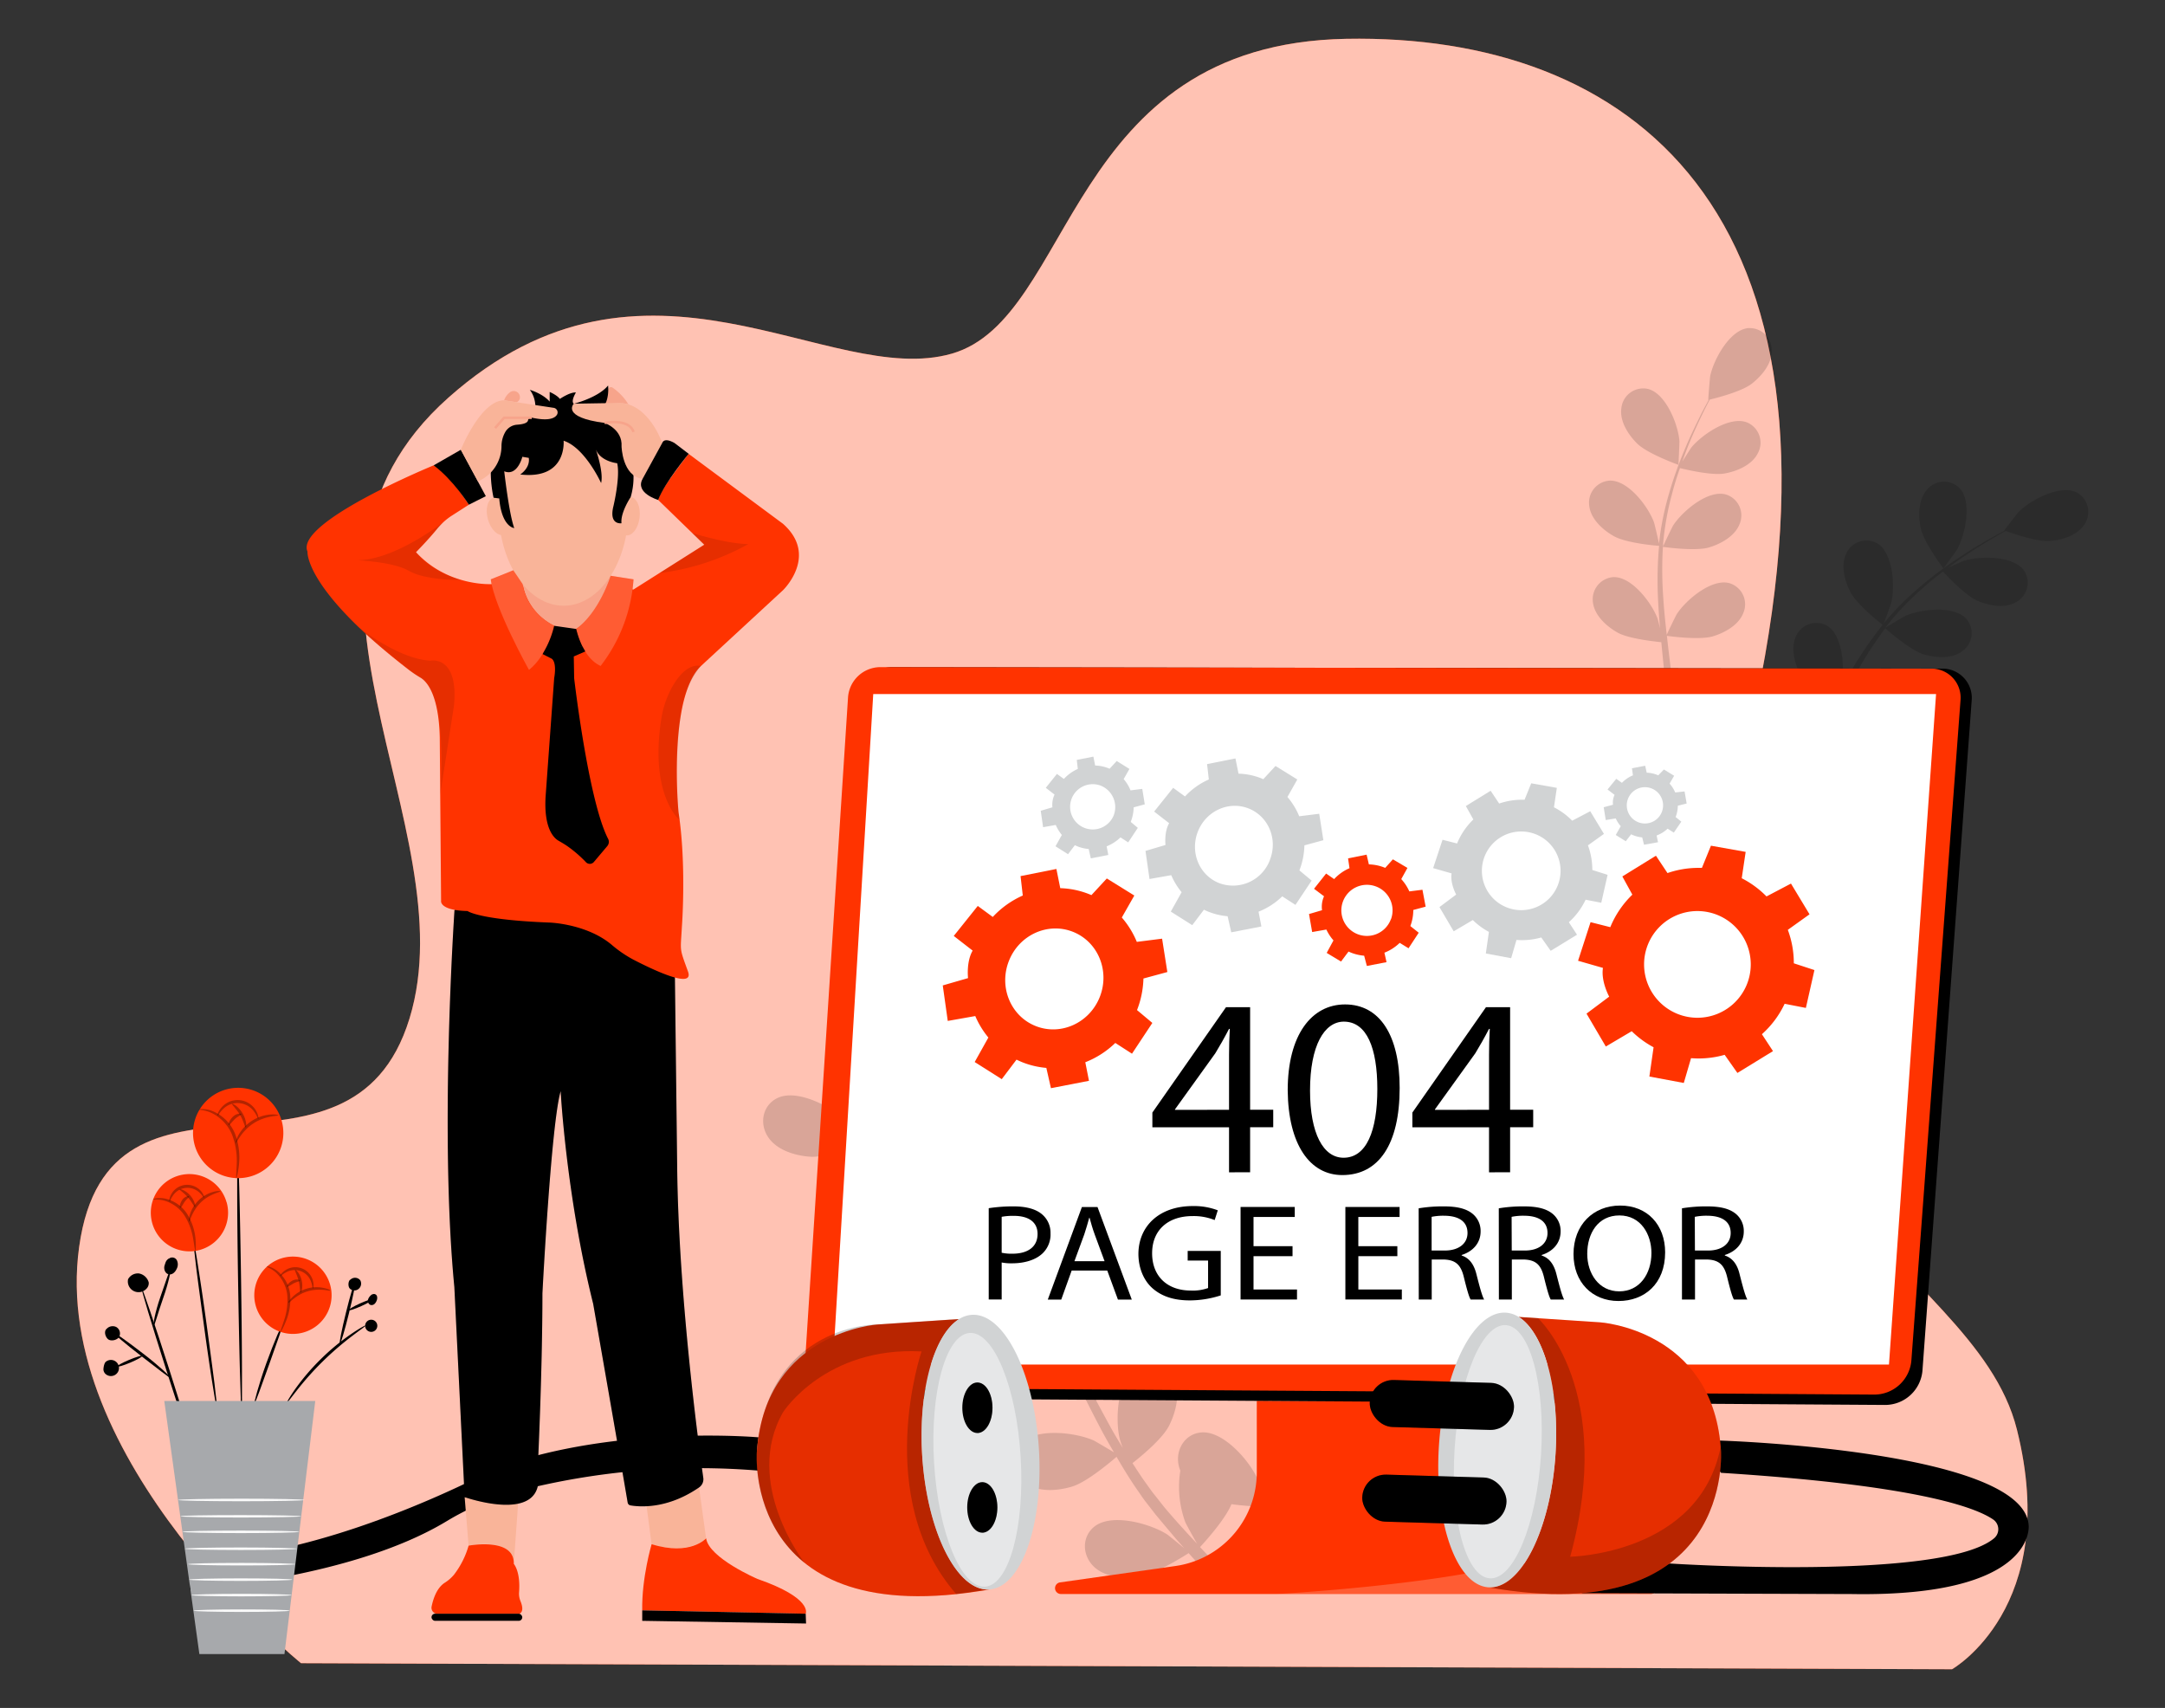  <!DOCTYPE svg PUBLIC "-//W3C//DTD SVG 1.1//EN" "http://www.w3.org/Graphics/SVG/1.1/DTD/svg11.dtd">
<svg id="aa6d71c4-2f25-4df4-abf7-3523b82a53d5" data-name="Layer 1" xmlns="http://www.w3.org/2000/svg" width="865.76" height="682.89" viewBox="0 0 865.76 682.89">
<rect x="0" y="0" width="865.76" height="682.89" fill="#333333" stroke="none"/>
<defs>
<style xmlns="http://www.w3.org/1999/xhtml">*, ::after, ::before { box-sizing: border-box; }
img, svg { vertical-align: middle; }
</style>
<style xmlns="http://www.w3.org/1999/xhtml">*, body, html { -webkit-font-smoothing: antialiased; }
img, svg { max-width: 100%; }
</style>
</defs>
<path d="M120.38,665S19.82,583.79,31.65,498.55s108.45-14.21,132.11-91.33S100.2,229.33,179.3,159s152.06-3.4,201.35-17.61S426,17.55,538.39,15.52,744,82.5,702.3,280.38s86.5,220.2,104.25,291.23-25.95,95.81-25.95,95.81Z" fill="#ff3300" data-primary="true"/>
<path d="M120.38,665S19.82,583.79,31.65,498.55s108.45-14.21,132.11-91.33S100.2,229.33,179.3,159s152.06-3.4,201.35-17.61S426,17.55,538.39,15.52,744,82.5,702.3,280.38s86.5,220.2,104.25,291.23-25.95,95.81-25.95,95.81Z" fill="#fff" opacity="0.7"/>
<g id="a797cd7f-142e-4d70-87df-41d56a08bea7" data-name="freepik--Plants--inject-188">
<g opacity="0.15">
<path d="M522.17,415.49c-5,4.92-19.83,10.14-19.84,10.14s-.52-10.81-.46-11.51c.64-8,6.57-23,15.3-25.07,6.34-1.47,11.9,3.24,12.68,9.38S526.45,411.29,522.17,415.49Z"/>
<path d="M513.29,615c.06.36.14.69.2,1l-4.66,4.3c-.25-1.43-.52-2.89-.77-4.39-.73-4.24-1.43-8.8-2.12-13.49a112.74,112.74,0,0,1-13.49-1c-2.54,6.28-11.42,15.92-12.57,17.15,2.89,3.1,5.74,6.08,8.48,8.87,1.88,1.92,3.69,3.75,5.47,5.5l-5.56,2.13c-1.26-1.27-2.47-2.54-3.74-4-2.95-3.13-6.06-6.54-9.21-10.08-1.44.94-13.33,8.48-19.85,9.42-5.92.85-13.7.3-18.19-4.16s-4.75-11.67.23-15.78c6.92-5.69,22.48-1.26,29.18,3,.39.25,4.4,3.5,6.9,5.59-1.27-1.46-2.54-2.85-3.81-4.36-2.54-3-5.07-6-7.77-9.26q-1.87-2.43-3.81-4.91c-1.27-1.61-2.45-3.48-3.7-5.23-2.82-4.12-5.47-8.42-8-12.82-2.62,2.26-12,10.15-17.76,11.89s-13.48,2.37-18.61-1.35-6.47-10.82-2.17-15.64c6-6.68,22-4.7,29.34-1.47.46.2,5.44,3.13,8.16,4.78-1.54-2.65-3.07-5.3-4.53-8-4.2-7.9-8.21-16-12.25-24.1l-3.81-7.39c-.92.81-11.85,10.42-18.28,12.39-5.72,1.74-13.49,2.36-18.6-1.36s-6.47-10.82-2.17-15.64c6-6.68,22-4.7,29.32-1.46.56.24,7.73,4.46,9.5,5.61-2.76-5.42-5.56-10.81-8.55-16a184.84,184.84,0,0,0-13.28-20.3c-.43.38-11.78,10.47-18.37,12.47-5.73,1.74-13.49,2.37-18.61-1.35s-6.47-10.81-2.16-15.63c6-6.69,22-4.72,29.33-1.48.57.26,8.28,4.8,9.62,5.71-.29-.37-.53-.78-.82-1.15a135.51,135.51,0,0,0-16.71-17.58c-3.32-3-6.67-5.67-10-8.21-1.92,2.09-10.81,11.58-16.49,14-5.49,2.36-13.15,3.81-18.64.7s-7.62-10.05-3.81-15.31c5.2-7.29,21.36-7.1,29-4.68.42.14,4.49,1.94,7.44,3.3C371,474.2,369.49,473,368,472c-5.52-3.93-10.82-7.19-15.53-10.05-2.7-1.59-5.16-3-7.49-4.27-3,1.08-14.93,5.25-21.05,4.81s-13.43-2.67-16.87-8-2.13-12.42,3.62-15.36c8-4.09,22.23,3.54,27.9,9.21.49.48,7.25,9,7.09,9.08l-.17.06c2.25,1.18,4.66,2.54,7.26,4,4.8,2.75,10.15,5.9,15.81,9.73a191,191,0,0,1,17.57,13.21,138,138,0,0,1,17.35,17.43c.06.07.11.15.17.23-1-2.44-3.5-9.34-3.62-9.88-1.88-7.79-.93-23.92,6.72-28.59,5.5-3.37,12.3-.65,15,4.95s.73,13.23-2,18.54c-3.08,6-14.56,15-15.48,15.75a187.93,187.93,0,0,1,14.21,20.64c2.54,4.17,4.91,8.45,7.27,12.77-.78-2.13-1.47-4-1.53-4.32-1.88-7.78-.93-23.91,6.72-28.59,5.5-3.36,12.32-.64,15,4.95s.73,13.24-2,18.54-12.42,13.3-15,15.37c.88,1.66,1.79,3.33,2.67,5,4.22,8,8.39,16,12.68,23.78,1.52,2.73,3.12,5.35,4.72,8a30,30,0,0,1-1.27-3.8c-1.88-7.78-.92-23.91,6.72-28.59,5.52-3.37,12.32-.64,15,4.94s.72,13.24-2,18.56S456,582.55,452.87,585c1.72,2.65,3.43,5.31,5.22,7.81,1.26,1.68,2.34,3.36,3.7,5l3.81,4.82c2.53,3,5.22,6.06,7.81,8.88,1.79,2,3.52,3.8,5.28,5.72-1.55-2.69-4.48-8.05-4.67-8.52A41.13,41.13,0,0,1,472,588a11.24,11.24,0,0,1-.69-2.25c-1.27-6.06,2.47-12.35,8.87-13,8.88-.94,19.49,11.3,22.72,18.62.19.43,1.74,5.34,2.67,8.46-.26-1.91-.55-3.8-.79-5.74-.52-3.91-.93-7.82-1.38-12-.14-2-.3-4.08-.45-6.16s-.12-4.26-.2-6.41c-.08-5,.09-10,.37-15.14-3.41.46-15.58,1.86-21.34.15S469.24,549,467,543.08s.58-12.6,6.82-14.24c8.66-2.28,21,8.21,25.28,15,.27.42,2.81,5.6,4.16,8.48.19-3,.37-6.11.67-9.2.85-8.88,2-17.91,3.08-26.89.35-2.76.65-5.5,1-8.24-1.27.17-15.64,2.16-22.08.24-5.74-1.7-12.56-5.46-14.78-11.41s.57-12.6,6.82-14.23c8.67-2.29,21,8.2,25.27,14.95.33.51,4,8,4.82,9.92.7-6.05,1.27-12.09,1.71-18.06a184.82,184.82,0,0,0,.09-24.23c-.56.09-15.6,2.23-22.21.28-5.72-1.71-12.54-5.47-14.76-11.41s.57-12.59,6.81-14.24c8.67-2.28,21,8.22,25.28,15,.34.53,4.26,8.57,4.87,10.07v-1.42a138.49,138.49,0,0,0-4.3-23.9c-1.12-4.34-2.44-8.42-3.81-12.35-2.76.68-15.41,3.69-21.56,2.54-5.87-1.07-13.08-4.06-15.93-9.71s-.81-12.58,5.21-14.89c8.36-3.22,21.74,5.86,26.76,12.09.28.34,2.68,4.08,4.38,6.85-.65-1.78-1.27-3.62-1.93-5.3-2.43-6.35-5.07-12-7.4-16.95-1.37-2.82-2.67-5.34-3.9-7.69-3.06-.73-15.35-3.86-20.19-7.61s-9.74-9.62-9.68-15.95S462.56,359,469,359.68c8.88,1,16.59,15.22,18.19,23.06.13.68,1.07,11.53.9,11.49h-.18c1.27,2.23,2.54,4.64,3.89,7.31,2.53,4.93,5.21,10.54,7.8,16.83a187.27,187.27,0,0,1,7.35,20.71,137.46,137.46,0,0,1,4.87,24.1v.29c.54-2.54,2.24-9.72,2.44-10.25,2.73-7.52,12.42-20.46,21.37-20.14,6.46.24,10.63,6.27,9.78,12.39s-6.71,11.42-11.92,14.36c-5.89,3.3-20.45,4.52-21.57,4.6a185.5,185.5,0,0,1,.47,25.06c-.2,4.85-.55,9.75-1,14.66.52-2.22,1-4.19,1.1-4.45,2.73-7.54,12.42-20.46,21.37-20.15,6.46.25,10.63,6.27,9.78,12.4S537,503.36,531.74,506.3s-17.76,4.25-21,4.55c-.19,1.89-.34,3.8-.53,5.64-.9,9-1.85,18-2.54,26.85-.22,3.11-.34,6.19-.47,9.27.47-2,.88-3.61,1-3.8,2.73-7.52,12.43-20.46,21.38-20.13,6.45.23,10.62,6.25,9.77,12.39s-6.7,11.42-11.91,14.35-16.49,4.12-20.4,4.49v9.38c.12,2.1.09,4.11.33,6.21s.4,4.12.59,6.16c.5,3.89,1,7.93,1.6,11.73.39,2.64.82,5.15,1.26,7.69.19-3.11.7-9.18.8-9.69,1.56-7.84,9.19-22.1,18.09-23.14,6.34-.75,11.42,4.58,11.53,10.77s-4.88,12.32-9.6,16c-5.19,4-18.84,7.38-20.54,7.78Q512.07,609.24,513.29,615Z"/>
<path d="M374.82,475.58c-.11.13-6.35-8.75-6.75-9.34-3.81-7-7.21-22.84-1.07-29.35,4.43-4.71,11.71-3.87,15.77.81s4.2,12.57,3,18.41C384.27,463,374.82,475.57,374.82,475.58Z"/>
</g>
<g opacity="0.15">
<path d="M654.71,177.37c4.15,4.09,16.49,8.49,16.49,8.49s.43-9,.38-9.57c-.53-6.62-5.46-19.11-12.68-20.81a8.8,8.8,0,0,0-10.4,6.84c-.06.31-.11.62-.14.93C647.64,168.47,651.17,173.88,654.71,177.37Z"/>
<path d="M662.16,343a5.15,5.15,0,0,1-.17.87l3.87,3.57c.22-1.2.42-2.4.64-3.64.61-3.54,1.19-7.32,1.76-11.2a95.6,95.6,0,0,0,11.21-.84C681.55,337,689,345,689.91,346c-2.41,2.54-4.78,5.07-7,7.37-1.56,1.6-3.07,3.11-4.54,4.57l4.62,1.76,3.1-3.27c2.46-2.6,5.08-5.45,7.61-8.38,1.21.78,11.08,7,16.49,7.83,4.91.7,11.42.24,15.11-3.46a8.81,8.81,0,0,0,.53-12.44,8.2,8.2,0,0,0-.67-.65c-5.75-4.73-18.67-1.11-24.27,2.54-.33.21-3.65,2.9-5.73,4.64,1.07-1.21,2.11-2.36,3.19-3.62,2.15-2.46,4.22-5,6.46-7.7l3.14-4.07c1.08-1.33,2-2.89,3.08-4.34,2.33-3.42,4.53-7,6.67-10.65,2.16,1.88,9.93,8.42,14.71,9.88s11.2,2,15.45-1.13a8.88,8.88,0,0,0,2.29-12.35,7.25,7.25,0,0,0-.49-.64c-5-5.54-18.29-3.9-24.36-1.27-.38.18-4.52,2.6-6.77,4,1.26-2.2,2.53-4.4,3.8-6.67,3.5-6.57,6.82-13.32,10.15-20.05,1-2.06,2.07-4.1,3.11-6.14.76.67,9.84,8.66,15.22,10.29,4.74,1.44,11.2,2,15.45-1.12a8.88,8.88,0,0,0,2.28-12.35c-.15-.22-.31-.43-.48-.64-5-5.55-18.28-3.92-24.36-1.27-.45.21-6.41,3.71-7.89,4.66,2.3-4.5,4.62-9,7.09-13.28a154.73,154.73,0,0,1,11-16.83c.35.31,9.79,8.7,15.22,10.36,4.74,1.45,11.2,2,15.45-1.12a8.79,8.79,0,0,0,2.38-12.21,7.38,7.38,0,0,0-.58-.77c-5-5.56-18.28-3.92-24.35-1.27-.49.2-6.89,4-8,4.74.24-.32.46-.66.7-1a111.25,111.25,0,0,1,13.95-14.59c2.77-2.54,5.55-4.72,8.31-6.82,1.59,1.73,9,9.61,13.74,11.65,4.56,2,10.92,3.19,15.49.59a8.88,8.88,0,0,0,3.59-12c-.12-.23-.25-.44-.39-.66-4.32-6.06-17.75-5.9-24.1-3.88-.34.1-3.72,1.61-6.17,2.74,1.27-.94,2.53-1.91,3.8-2.79,4.58-3.26,9-6,12.9-8.33,2.23-1.27,4.29-2.54,6.22-3.55,2.46.88,12.4,4.35,17.48,4s11.16-2.21,14-6.62a8.87,8.87,0,0,0-2.32-12.34c-.22-.15-.45-.29-.68-.42-6.64-3.39-18.47,2.94-23.17,7.61-.4.4-6,7.49-5.89,7.61h.15c-1.88,1-3.88,2.05-6,3.28-4,2.29-8.45,4.91-13.11,8.08a157.59,157.59,0,0,0-14.6,11A116.63,116.63,0,0,0,753.46,249l-.15.2c.82-2,2.9-7.76,3-8.22,1.56-6.46.78-19.86-5.58-23.74a8.88,8.88,0,0,0-12.09,3.38c-.13.24-.25.48-.36.73-2.27,4.74-.6,11,1.68,15.39,2.54,5,12.11,12.5,12.87,13.09A158,158,0,0,0,741,266.92c-2.08,3.46-4.07,7-6,10.62.65-1.78,1.27-3.36,1.27-3.61,1.56-6.45.76-19.85-5.58-23.73a8.88,8.88,0,0,0-12.09,3.38c-.13.24-.26.48-.37.72-2.27,4.74-.59,11,1.68,15.41s10.31,11.05,12.45,12.76c-.73,1.38-1.48,2.75-2.22,4.15-3.5,6.64-7,13.3-10.56,19.73-1.27,2.28-2.6,4.46-3.92,6.65.57-1.57,1-2.9,1.09-3.12,1.56-6.46.77-19.86-5.58-23.74a8.87,8.87,0,0,0-12.09,3.38c-.13.24-.26.48-.37.73-2.27,4.74-.59,11,1.69,15.39s9.53,10.42,12.06,12.46c-1.42,2.21-2.85,4.41-4.32,6.48-1,1.38-2,2.8-3.08,4.14l-3.3,4.17c-2.15,2.54-4.34,5.07-6.48,7.39-1.49,1.65-2.93,3.2-4.38,4.76,1.27-2.24,3.72-6.68,3.88-7.08a34.25,34.25,0,0,0,1.66-17.17,10.1,10.1,0,0,0,.57-1.87,8.87,8.87,0,0,0-6.52-10.72c-.3-.07-.6-.13-.9-.17-7.4-.77-16.17,9.39-18.86,15.46-.16.36-1.44,4.44-2.22,7,.22-1.59.46-3.14.66-4.77.43-3.25.78-6.48,1.14-10,.13-1.69.25-3.4.37-5.08s.12-3.54.18-5.32c.06-4.14-.08-8.34-.32-12.56,2.84.37,12.94,1.55,17.76.11s10.43-4.54,12.28-9.45a8.88,8.88,0,0,0-4.9-11.56c-.25-.1-.51-.19-.77-.27-7.19-1.89-17.4,6.82-21,12.43-.22.34-2.34,4.65-3.45,7-.17-2.54-.32-5.07-.56-7.61-.71-7.41-1.65-14.88-2.54-22.34-.28-2.28-.53-4.56-.78-6.83,1,.13,13,1.78,18.34.2,4.75-1.42,10.42-4.54,12.26-9.46a8.81,8.81,0,0,0-4.76-11.51c-.3-.12-.6-.23-.91-.32-7.19-1.89-17.4,6.83-21,12.42-.28.42-3.31,6.62-4,8.25-.57-5.08-1.09-10-1.4-15a154.27,154.27,0,0,1-.13-20.17c.47.08,13,1.86,18.44.23,4.76-1.42,10.43-4.54,12.27-9.46A8.79,8.79,0,0,0,691,198c-.31-.12-.62-.23-.93-.32-7.19-1.9-17.4,6.82-21,12.42-.28.44-3.54,7.11-4,8.37v-1.18a113.35,113.35,0,0,1,3.57-19.85c.92-3.6,2-7,3.16-10.28,2.29.57,12.79,3.07,17.89,2.15,4.89-.88,10.87-3.36,13.23-8.06a8.78,8.78,0,0,0-3.45-11.94,7,7,0,0,0-.87-.42c-6.95-2.68-18,4.87-22.23,10-.22.29-2.22,3.4-3.64,5.69.54-1.47,1.07-3,1.61-4.4,2-5.25,4.19-9.93,6.16-14.06,1.13-2.35,2.2-4.44,3.22-6.35,2.53-.6,12.76-3.2,16.78-6.34s8.09-8,8-13.24a8.8,8.8,0,0,0-8.57-9c-.31,0-.62,0-.93,0-7.4.83-13.78,12.69-15.11,19.16-.11.56-.87,9.56-.75,9.54h.15c-1,1.85-2.09,3.8-3.22,6.07-2,4.1-4.33,8.75-6.48,14a156.92,156.92,0,0,0-6.11,17.2,115.72,115.72,0,0,0-4.05,20,1,1,0,0,1,0,.25c-.43-2.14-1.85-8.08-2-8.52-2.25-6.24-10.31-17-17.75-16.72a8.8,8.8,0,0,0-8.23,9.34,7.84,7.84,0,0,0,.11,1c.71,5.2,5.56,9.49,9.89,11.91,4.89,2.74,17,3.81,18,3.81A153.58,153.58,0,0,0,663,239c.18,4,.47,8.1.82,12.17-.44-1.84-.85-3.47-.92-3.7-2.27-6.24-10.32-17-17.76-16.72a8.88,8.88,0,0,0-8.21,9.5c0,.27.05.53.09.79.72,5.21,5.57,9.5,9.89,11.92s14.71,3.53,17.43,3.81c.15,1.56.28,3.12.45,4.68.74,7.48,1.53,14.95,2.06,22.3.21,2.53.3,5.15.4,7.7-.4-1.63-.74-3-.8-3.2-2.27-6.25-10.33-17-17.76-16.73a8.87,8.87,0,0,0-8.21,9.5c0,.27,0,.53.09.8.73,5.2,5.57,9.5,9.9,11.92s13.69,3.41,16.93,3.73v7.79c-.1,1.74-.08,3.41-.28,5.15s-.32,3.42-.47,5.07c-.43,3.25-.85,6.6-1.34,9.76-.32,2.19-.68,4.27-1,6.34-.16-2.54-.58-7.61-.67-8-1.27-6.52-7.61-18.36-15-19.22a8.8,8.8,0,0,0-9.54,8,7.6,7.6,0,0,0,0,.95c-.09,5.25,4,10.24,8,13.28,4.31,3.36,15.65,6.14,17.06,6.47C663.39,336.49,662.78,339.88,662.16,343Z"/>
<path d="M777.11,227.28c.09.1,5.33-7.27,5.61-7.76,3.21-5.82,6-19,.89-24.38a8.81,8.81,0,0,0-12.45,0c-.23.23-.44.47-.64.71-3.45,4-3.49,10.44-2.46,15.3C769.26,216.82,777.11,227.27,777.11,227.28Z"/>
</g>
</g>
<path d="M303.35,574.69s-48.65-4.31-93.42,8.57a108.49,108.49,0,0,0-18.4,7.23c-18.12,9-70.7,33.08-115.63,33.08v12s64.09-4,102.71-27.35a108.8,108.8,0,0,1,28.29-12A290.64,290.64,0,0,1,303.35,588,38.23,38.23,0,0,1,303.35,574.69Z" fill="#000000" data-secondary="true"/>
<path d="M662.47,635a2.32,2.32,0,0,1-2.33,2.33H424.24a2.34,2.34,0,0,1-1.65-.68,2.3,2.3,0,0,1-.69-1.65,2.34,2.34,0,0,1,2-2.31l46.28-6.57,1.56-.26a37.86,37.86,0,0,0,30.84-37.38V560.07l39.6.26,39.6-.26V588.5a37.85,37.85,0,0,0,30.83,37.38l1.57.26,46.28,6.57A2.34,2.34,0,0,1,662.47,635Z" fill="#ff3300" data-primary="true"/>
<path d="M510.47,637.35s64.25-3.55,96.84-12.84c0,0,2.82,1.06,13.3,2.54l39.86,5.66a2.33,2.33,0,0,1-.33,4.64Z" fill="#fff" opacity="0.2"/>
<path d="M688.24,576s121.11,3.82,123,33.88c0,0,3.34,28.69-70.63,27.47L632.34,637l35.28-11.87s108.84,7.13,129.7-10a4.73,4.73,0,0,0-.3-7.61c-7.35-5-31.23-13.73-108.78-18.64L677.17,576Z" fill="#000000" data-secondary="true"/>
<path d="M356.55,266.77l420.35.57A11.7,11.7,0,0,1,788.46,280L768.79,547.74a15,15,0,0,1-14.94,14L332.22,559a6.2,6.2,0,0,1-6.09-6.64l17.46-273.25A13.05,13.05,0,0,1,356.55,266.77Z" fill="#000000" data-secondary="true"/>
<path d="M352.12,266.74l420.35.6A11.62,11.62,0,0,1,784,279.82l-19.65,264a14.89,14.89,0,0,1-14.94,13.78l-421.63-2.76a6.14,6.14,0,0,1-6.1-6.54l17.44-269.47A13,13,0,0,1,352.12,266.74Z" fill="#ff3300" data-primary="true"/>
<polygon points="349.2 277.5 774.21 277.5 755.38 545.6 333.06 545.6 349.2 277.5" fill="#fff"/>
<path d="M395.58,635.52c-12.88.81-24.88-23.11-26.8-53.43-1.65-26.11,4.71-48.46,14.74-54.68l-32.59,2.16s-44.31,2.89-48.18,49.7h0c-.05.44-.08.88-.11,1.33C302.64,580.61,297.09,652.89,395.58,635.52Z" fill="#ff3300" data-primary="true"/>
<path d="M395.58,635.52c-12.88.81-24.88-23.11-26.8-53.43-1.65-26.11,4.71-48.46,14.74-54.68l-32.59,2.16s-44.31,2.89-48.18,49.7h0c-.05.44-.08.88-.11,1.33C302.64,580.61,297.09,652.89,395.58,635.52Z" opacity="0.1"/>
<path d="M321.71,624.85s-24.87-31.94-8.51-60.31c0,0,16.92-26.23,55.32-24.2,0,0-19.86,58.26,13.84,97l13.22-1.87s-19.07,4.83-26.8-53.43c0,0-2.4-39,14.74-54.68l-32.59,2.16s-44-.49-48.29,51C302.64,580.61,300.32,607.71,321.71,624.85Z" opacity="0.2"/>
<path d="M717.33,385.16v-.05a38,38,0,0,0-2.4-13.33l8.68-6.21-7.42-12.29-9.78,5.14a38.06,38.06,0,0,0-9.91-7.27l1.57-10.54-13.88-2.47L680.58,347c-.45,0-.9,0-1.36,0a38,38,0,0,0-12.41,2.08l-4.62-6.94-13.43,8.29,4,7.28a38.17,38.17,0,0,0-8.82,13l-7.89-2-5,15.43L641,387c-.85,5.43,2.5,11.49,2.5,11.49l-9.07,6.79,7.72,13.15,10.36-6.12a38.19,38.19,0,0,0,8.74,6.42l-1.68,11.7L673.33,433l2.9-9.91c1,.07,2,.12,3,.12a37.88,37.88,0,0,0,10.44-1.46l5.1,7.25L709,420.27l-4.43-6.76a38.16,38.16,0,0,0,9.09-12.17l8.49,1.66,3.42-15.14Zm-38.54,21.77a21.33,21.33,0,1,1,21.32-21.32A21.33,21.33,0,0,1,678.79,406.93Z" fill="#ff3300" data-primary="true"/>
<path d="M670.06,326.68a12.94,12.94,0,0,0,.89-4.53l3.53-.89-.84-4.82-3.74.41a12.73,12.73,0,0,0-2.24-3.53l1.81-3.15-4.1-2.5L663.12,310l-.43-.18a12.93,12.93,0,0,0-4.19-.88l-.61-2.77-5.29,1L653,310a12.94,12.94,0,0,0-4.41,3l-2.26-1.61-3.49,4.27,2.81,2.15a7.22,7.22,0,0,0-.63,3.95l-3.72,1,.82,5.12,4-.65a12.68,12.68,0,0,0,2,3.11l-2,3.51,4,2.51,2.15-2.78c.31.15.62.29.94.41a12.85,12.85,0,0,0,3.49.83l.72,2.93,5.61-1-.57-2.69a13,13,0,0,0,4.4-2.73l2.48,1.57,3-4.38-2.3-1.88Zm-12.27,2.58a7.26,7.26,0,1,1,7.26-7.26A7.26,7.26,0,0,1,657.79,329.26Z" fill="#d1d3d4"/>
<path d="M636.75,347.85v0A28.1,28.1,0,0,0,635,338l6.4-4.58-5.48-9.06-7.21,3.78a28.2,28.2,0,0,0-7.3-5.36l1.15-7.77-10.24-1.82-2.66,6.56c-.33,0-.67,0-1,0a28.3,28.3,0,0,0-9.16,1.53l-3.41-5.11-9.91,6.11,3,5.37a28.08,28.08,0,0,0-6.51,9.6l-5.82-1.48L573.1,347.1l7.37,2.11c-.63,4,1.84,8.47,1.84,8.47l-6.69,5,5.7,9.69,7.64-4.51a28.12,28.12,0,0,0,6.44,4.74l-1.23,8.63,10.12,1.89,2.14-7.31c.73.06,1.46.09,2.21.09a28.36,28.36,0,0,0,7.7-1.07l3.76,5.34,10.53-6.44-3.26-5a28.29,28.29,0,0,0,6.7-9l6.26,1.22,2.53-11.17Zm-28.43,16.06a15.73,15.73,0,1,1,15.73-15.73A15.73,15.73,0,0,1,608.32,363.91Z" fill="#d1d3d4"/>
<path d="M564,370.22a18.09,18.09,0,0,0,1.16-6.38l4.94-1.33-1.28-6.76-5.24.66a18.37,18.37,0,0,0-3.23-4.92l2.47-4.47L557,343.59,553.93,347l-.61-.24a18.13,18.13,0,0,0-5.92-1.15l-.91-3.89-7.41,1.47.57,3.94a18.14,18.14,0,0,0-6.14,4.36l-3.21-2.22-4.83,6.09,4,3a10.13,10.13,0,0,0-.8,5.57l-5.21,1.53,1.26,7.2,5.68-1a18.25,18.25,0,0,0,2.84,4.34l-2.71,5,5.73,3.46,3-4c.43.2.87.39,1.32.56a18.54,18.54,0,0,0,4.93,1.1l1.08,4.1,7.87-1.52-.85-3.78a18.36,18.36,0,0,0,6.12-3.94l3.53,2.17,4.07-6.22-3.27-2.6Zm-7.81-2.66a10.22,10.22,0,1,1-6-13.14A10.21,10.21,0,0,1,556.23,367.56Z" fill="#ff3300" data-primary="true"/>
<path d="M452.17,328.62a17.21,17.21,0,0,0,1.18-5.82l4.43-1.2-1-6.18-4.69.59a16,16,0,0,0-2.75-4.5l2.31-4.07-5.09-3.16-2.85,3.09-.53-.23a15.64,15.64,0,0,0-5.24-1.06l-.71-3.56-6.64,1.32.42,3.6a16.81,16.81,0,0,0-5.57,4l-2.79-2-4.45,5.55,3.5,2.71a9.52,9.52,0,0,0-.85,5.09l-4.67,1.38.94,6.57,5.07-.9a16.34,16.34,0,0,0,2.43,4l-2.53,4.53,5,3.17,2.74-3.61c.37.19.76.36,1.16.52a15.34,15.34,0,0,0,4.36,1l.85,3.75,7-1.36-.67-3.45a16.8,16.8,0,0,0,5.54-3.58l3.08,2L455,331l-2.84-2.38Zm-6.88-2.45a9.05,9.05,0,1,1-5-12A9.23,9.23,0,0,1,445.29,326.17Z" fill="#d1d3d4"/>
<path d="M454.69,403.84a37.31,37.31,0,0,0,2.56-12.6l9.56-2.59-2.1-13.34-10.11,1.28a35.4,35.4,0,0,0-6-9.74l5-8.79-11-6.82-6.15,6.66c-.38-.16-.76-.33-1.15-.48a33.7,33.7,0,0,0-11.31-2.3l-1.55-7.68-14.33,2.85.89,7.77a36.37,36.37,0,0,0-12,8.57l-6-4.41-9.6,12,7.55,5.86c-2.61,4.52-1.84,11-1.84,11L377,394l2,14.2,11-1.95a35.13,35.13,0,0,0,5.24,8.59l-5.47,9.79,10.82,6.85,5.9-7.8c.82.39,1.65.77,2.51,1.11a33.64,33.64,0,0,0,9.42,2.19l1.84,8.11,15.21-2.95L434,424.72A36.3,36.3,0,0,0,446,417l6.67,4.3L460.81,409l-6.14-5.15Zm-14.87-5.3c-4.07,10.41-15.51,15.67-25.57,11.74s-14.9-15.55-10.83-26,15.52-15.67,25.57-11.74S443.89,388.12,439.82,398.54Z" fill="#ff3300" data-primary="true"/>
<path d="M491.48,468.73v-18H460.82v-5.89l29.45-42.14h9.64v41h9.24v7h-9.24v18Zm0-25v-22c0-3.45.11-6.9.31-10.35h-.31c-2,3.85-3.65,6.7-5.48,9.74l-16.14,22.44v.2Z" fill="#000000" data-secondary="true"/>
<path d="M559.71,435c0,22.44-8.32,34.83-22.94,34.83-12.9,0-21.63-12.08-21.83-33.91,0-22.14,9.54-34.32,22.94-34.32C551.79,401.62,559.71,414,559.71,435Zm-35.84,1c0,17.16,5.28,26.9,13.4,26.9,9.14,0,13.51-10.66,13.51-27.51,0-16.25-4.17-26.91-13.41-26.91C529.56,408.52,523.87,418.07,523.87,436Z" fill="#000000" data-secondary="true"/>
<path d="M595.45,468.73v-18H564.79v-5.89l29.44-42.14h9.65v41h9.23v7h-9.23v18Zm0-25v-22q0-5.18.3-10.35h-.3c-2,3.85-3.66,6.7-5.48,9.74l-16.15,22.44v.2Z" fill="#000000" data-secondary="true"/>
<path d="M395.38,483.07a64.18,64.18,0,0,1,9.94-.72c5.13,0,8.88,1.1,11.26,3.07a9.59,9.59,0,0,1,3.51,7.73,10.41,10.41,0,0,1-3.09,7.9c-2.74,2.68-7.21,4.06-12.27,4.06a19.59,19.59,0,0,1-4.17-.33v14.8h-5.18Zm5.18,17.81a18.44,18.44,0,0,0,4.29.39c6.25,0,10.06-2.8,10.06-7.9,0-4.88-3.75-7.23-9.47-7.23a23.54,23.54,0,0,0-4.88.38Z" fill="#000000" data-secondary="true"/>
<path d="M428.55,508l-4.17,11.62H419l13.64-37h6.25l13.7,37h-5.54L442.78,508Zm13.16-3.73-3.93-10.64c-.89-2.41-1.49-4.6-2.08-6.74h-.12c-.6,2.19-1.25,4.44-2,6.69l-3.93,10.69Z" fill="#000000" data-secondary="true"/>
<path d="M488.17,517.94a40.61,40.61,0,0,1-12.33,2c-6.08,0-11.08-1.42-15-4.88-3.45-3.07-5.6-8-5.6-13.76.06-11,8.28-19.08,21.74-19.08a26.8,26.8,0,0,1,10,1.7l-1.25,3.9a22.27,22.27,0,0,0-8.87-1.59c-9.77,0-16.14,5.59-16.14,14.85S466.84,516,476.19,516a18.14,18.14,0,0,0,6.91-1V504h-8.16v-3.84h13.23Z" fill="#000000" data-secondary="true"/>
<path d="M516.87,502.26h-15.6v13.32h17.39v4H496.09v-37h21.67v4H501.27v11.68h15.6Z" fill="#000000" data-secondary="true"/>
<path d="M558.79,502.26h-15.6v13.32h17.39v4H538v-37h21.68v4h-16.5v11.68h15.6Z" fill="#000000" data-secondary="true"/>
<path d="M567.31,483.12a58.83,58.83,0,0,1,10-.77c5.53,0,9.11.94,11.61,3a8.88,8.88,0,0,1,3.16,7c0,4.88-3.34,8.11-7.57,9.43V502c3.1,1,4.94,3.62,5.9,7.46,1.31,5.15,2.26,8.71,3.09,10.14H588.1c-.66-1-1.55-4.22-2.69-8.83-1.19-5.1-3.33-7-8-7.18h-4.88v16h-5.18ZM572.49,500h5.3c5.54,0,9.05-2.79,9.05-7,0-4.78-3.75-6.86-9.23-6.91a23,23,0,0,0-5.12.44Z" fill="#000000" data-secondary="true"/>
<path d="M599.35,483.12a58.83,58.83,0,0,1,9.95-.77c5.53,0,9.11.94,11.61,3a8.88,8.88,0,0,1,3.16,7c0,4.88-3.34,8.11-7.57,9.43V502c3.1,1,4.94,3.62,5.9,7.46,1.31,5.15,2.26,8.71,3.09,10.14h-5.35c-.66-1-1.55-4.22-2.69-8.83-1.19-5.1-3.33-7-8-7.18h-4.88v16h-5.18ZM604.53,500h5.3c5.54,0,9-2.79,9-7,0-4.78-3.75-6.86-9.23-6.91a23,23,0,0,0-5.12.44Z" fill="#000000" data-secondary="true"/>
<path d="M665.87,500.72c0,12.72-8.4,19.46-18.64,19.46-10.6,0-18-7.56-18-18.75,0-11.73,7.92-19.41,18.64-19.41C658.78,482,665.87,489.76,665.87,500.72Zm-31.15.6c0,7.9,4.65,15,12.81,15s12.86-7,12.86-15.35c0-7.35-4.17-15-12.8-15S634.72,493.21,634.72,501.32Z" fill="#000000" data-secondary="true"/>
<path d="M672.6,483.12a58.83,58.83,0,0,1,9.95-.77c5.54,0,9.11.94,11.61,3a8.88,8.88,0,0,1,3.16,7c0,4.88-3.34,8.11-7.57,9.43V502c3.1,1,5,3.62,5.9,7.46,1.31,5.15,2.26,8.71,3.1,10.14h-5.36c-.66-1-1.55-4.22-2.68-8.83-1.2-5.1-3.34-7-8-7.18h-4.89v16H672.6ZM677.78,500h5.3c5.54,0,9-2.79,9-7,0-4.78-3.75-6.86-9.23-6.91a23.05,23.05,0,0,0-5.12.44Z" fill="#000000" data-secondary="true"/>
<path d="M519.62,348a29.41,29.41,0,0,0,2-10l7.58-2.06-1.66-10.57-8,1a27.73,27.73,0,0,0-4.71-7.71l3.95-7-8.72-5.4-4.88,5.28-.91-.38a26.73,26.73,0,0,0-9-1.83l-1.23-6.08-11.35,2.26.71,6.15a28.77,28.77,0,0,0-9.53,6.79L469.13,315l-7.6,9.49,6,4.65c-2.07,3.58-1.46,8.71-1.46,8.71l-8,2.37,1.61,11.24,8.69-1.54a27.61,27.61,0,0,0,4.15,6.81l-4.33,7.75,8.57,5.43,4.68-6.18c.64.31,1.3.61,2,.88a26.82,26.82,0,0,0,7.47,1.73l1.46,6.43,12.05-2.34-1.14-5.91a28.67,28.67,0,0,0,9.48-6.13l5.28,3.41,6.47-9.71L519.61,348Zm-11.78-4.2a15.76,15.76,0,0,1-20.26,9.31c-8-3.11-11.8-12.32-8.58-20.58s12.3-12.42,20.26-9.3S511.07,335.5,507.84,343.75Z" fill="#d1d3d4"/>
<path d="M595.25,634.66c12.88.81,24.88-23.11,26.8-53.43,1.65-26.11-4.71-48.46-14.74-54.68l32.59,2.16s44.31,2.89,48.18,49.7h0c0,.44.08.88.11,1.33C688.19,579.75,693.74,652,595.25,634.66Z" fill="#ff3300" data-primary="true"/>
<path d="M595.25,634.66c12.88.81,24.88-23.11,26.8-53.43,1.65-26.11-4.71-48.46-14.74-54.68l32.59,2.16s44.31,2.89,48.18,49.7h0c0,.44.08.88.11,1.33C688.19,579.75,693.74,652,595.25,634.66Z" opacity="0.1"/>
<path d="M595.25,634.66c12.88.81,24.88-23.11,26.8-53.43,1.65-26.11-4.71-48.46-14.74-54.68l7.75.52s31.13,28.5,12.84,95.36c0,0,51.78-.89,60.18-44,0,.44.08.88.11,1.33C688.19,579.75,693.74,652,595.25,634.66Z" opacity="0.2"/>
<path d="M622.05,581.23c-1.92,30.32-13.92,54.24-26.8,53.43s-21.77-26.06-19.85-56.38,13.92-54.24,26.8-53.43a10.89,10.89,0,0,1,5.11,1.7C617.34,532.77,623.7,555.12,622.05,581.23Z" fill="#d1d3d4"/>
<ellipse cx="598.96" cy="580.43" rx="50.72" ry="17.32" transform="translate(-18.13 1141.56) rotate(-86.38)" fill="#e6e7e8"/>
<rect x="544.77" y="590.14" width="57.71" height="18.81" rx="9.4" transform="translate(18 -16.72) rotate(1.7)" fill="#000000" data-secondary="true"/>
<rect x="547.77" y="552.31" width="57.71" height="18.81" rx="9.4" transform="translate(16.88 -16.83) rotate(1.7)" fill="#000000" data-secondary="true"/>
<g opacity="0.2">
<rect x="544.77" y="590.14" width="57.71" height="18.81" rx="9.4" transform="translate(18 -16.72) rotate(1.7)"/>
<rect x="547.77" y="552.31" width="57.71" height="18.81" rx="9.4" transform="translate(16.88 -16.83) rotate(1.7)"/>
</g>
<path d="M368.78,582.09c1.92,30.32,13.92,54.24,26.8,53.43s21.77-26.06,19.85-56.38-13.92-54.24-26.8-53.43a10.89,10.89,0,0,0-5.11,1.7C373.49,533.63,367.13,556,368.78,582.09Z" fill="#d1d3d4"/>
<ellipse cx="391.87" cy="581.29" rx="17.32" ry="50.72" transform="matrix(1, -0.06, 0.06, 1, -35.91, 25.9)" fill="#e6e7e8"/>
<ellipse cx="392.81" cy="602.71" rx="6.03" ry="10.11" fill="#000000" data-secondary="true"/>
<path d="M390.85,593.16s5.45,6.06,2,19.66c0,0,5.55.17,6-10.11C398.84,602.71,398.66,590.74,390.85,593.16Z" opacity="0.2"/>
<ellipse cx="390.85" cy="562.86" rx="6.03" ry="10.11" fill="#000000" data-secondary="true"/>
<path d="M388.89,553.31s5.45,6.06,2,19.67c0,0,5.54.17,6-10.12C396.88,562.86,396.7,550.89,388.89,553.31Z" opacity="0.2"/>
<path d="M251.31,161.7a22.12,22.12,0,0,0-6.37-6.73,1.24,1.24,0,0,0-1.86,1A18.14,18.14,0,0,1,242,161.7S248.89,160.68,251.31,161.7Z" fill="#f7a48b"/>
<path d="M201.58,160.06a6.78,6.78,0,0,1,2.61-3.39,2.49,2.49,0,0,1,3.66,2.74,2.2,2.2,0,0,1-1.25,1.42Z" fill="#f7a48b"/>
<path d="M185.81,598.61,187.39,618s17.12-3.81,18.07,7.29l1.91-26.63Z" fill="#f9b499"/>
<path d="M258.57,602.25l2,15.16s13.52,4.92,21.79-2.35l-2.83-20.38S271.85,601.21,258.57,602.25Z" fill="#f9b499"/>
<path d="M181.76,363.78s-6.1,88.68-.07,150.82l4.12,84S219.1,610.34,215,587.83c0,0,1.91-38.68,1.91-70.7,0,0,3.48-67.84,7.29-80.84,0,0,2.22,41.85,13,85,0,0,11.46,65.57,13.79,79.46a1.38,1.38,0,0,0,1.13,1.15c3.31.58,14.6,1.69,27.45-7.19a4,4,0,0,0,1.67-3.81c-1.76-12.48-9.88-72.46-10.44-124.14l-.95-79.57L217,356.09Z" fill="#000000" data-secondary="true"/>
<path d="M181.76,363.78s-6.1,88.68-.07,150.82l4.12,84S219.1,610.34,215,587.83c0,0,1.91-38.68,1.91-70.7,0,0,3.48-67.84,7.29-80.84,0,0,2.22,41.85,13,85,0,0,11.46,65.57,13.79,79.46a1.38,1.38,0,0,0,1.13,1.15c3.31.58,14.6,1.69,27.45-7.19a4,4,0,0,0,1.67-3.81c-1.76-12.48-9.88-72.46-10.44-124.14l-.95-79.57L217,356.09Z" opacity="0.1"/>
<path d="M263.19,199.89l18.44,17.9-28.29,17.9-56.75-2.14s-17.48,1.06-30.23-12.77c0,0,4.83-4.84,8.39-9.27a24.79,24.79,0,0,1,5.88-5.31l6.88-4.41s-8.68-13.56-14.1-15.73c0,0-55.6,22.78-50.45,34.44,0,0-1.55,14.95,40.58,47.36a50.74,50.74,0,0,0,4.68,3.12c2.39,1.47,7.22,6.55,7.63,23.84l.54,65.37s-.81,3.8,10.58,4.07c0,0,4.61,3.53,32.82,4.61,0,0,14.7.45,24.73,8.81a48.1,48.1,0,0,0,8.73,6c8.84,4.57,24.42,11.82,21.87,4.76-3.52-9.76-3-7.59-2.44-17.9,0,0,1.9-24.68-1.35-45.84,0,0-4.34-45.44,8.95-58.39L313.1,236s14.37-13.83,0-26.58l-37.7-27.93S263.73,196.09,263.19,199.89Z" fill="#ff3300" data-primary="true"/>
<path d="M276.82,213.12s14,4.4,22.45,4.4a97.34,97.34,0,0,1-35.57,11.62l17.93-11.35Z" opacity="0.1"/>
<path d="M271.78,327.89s-12-9.67-7.4-40.06a38.18,38.18,0,0,1,5-14.16c2.58-4.23,6.31-8.25,10.92-7.4a38.4,38.4,0,0,0-8.11,20.13S269,307.25,271.78,327.89Z" opacity="0.1"/>
<path d="M177.48,208.61S158,224,142.76,224c0,0,14,.59,20.3,4a22.83,22.83,0,0,0,5.56,2.22,58.09,58.09,0,0,0,15.66,1.59s-11.14-2.63-17.92-11Z" opacity="0.1"/>
<path d="M143.56,250.89s15.47,12.47,28.49,13.28c0,0,11.4-2.44,9.5,17.91L176,317.87s3.64-40.46-8-46.94a33.69,33.69,0,0,1-4.62-3.25C158,263.34,147.59,255,143.56,250.89Z" opacity="0.1"/>
<path d="M209,233.55a23.08,23.08,0,0,0,12.61,16.67s2.2,6.61,3.77,8.18h1.9l3.14-6.92s13.61-7.91,13.77-21.27Z" fill="#f7a48b"/>
<ellipse cx="225.38" cy="203.83" rx="25.93" ry="38.36" fill="#f9b499"/>
<ellipse cx="251.31" cy="206.4" rx="7.71" ry="4.5" transform="translate(17.34 432.27) rotate(-83.39)" fill="#f9b499"/>
<ellipse cx="199.45" cy="206.4" rx="4.5" ry="7.71" transform="translate(-48.09 61.13) rotate(-15.57)" fill="#f9b499"/>
<path d="M197.38,199s-7.57-30.5,16.65-35.22a11.41,11.41,0,0,0-2.15-7.92s5.15,1.5,7.93,4.71v-3.86s3,1.29,4.07,2.79c0,0,4.07-2.79,6.43-2.57,0,0-2.14,3.43-.86,4.5,0,0,9.65-2.36,13.72-7.29,0,0,.86,7.29-3.43,10.07,0,0,18.28,14.68,12.46,34.55,0,0-4.15,6.17-3.67,10.45,0,0-5.15.86-3.22-6.85,0,0,2.79-11.64,1.5-17.15,0,0-6.64-.64-8.57-5.57,0,0,3.21,9,2.14,13.5,0,0-6.43-14.14-15-16.93,0,0,1.5,15.65-17.35,13.5,0,0,4.07-2.57,3.42-6.64l-2.57-.43s-1.93,7.93-7.24,5.8c0,0,1.89,16.92,4,22.7,0,0-5-.34-6-11.85Z" fill="#000000" data-secondary="true"/>
<path d="M211.53,267.85S197.68,243,196.26,231.64l9-3.62,3.74,5.53s1,10.68,12.61,16.67C221.61,250.22,219.09,261.86,211.53,267.85Z" fill="#ff3300" data-primary="true"/>
<path d="M211.53,267.85S197.68,243,196.26,231.64l9-3.62,3.74,5.53s1,10.68,12.61,16.67C221.61,250.22,219.09,261.86,211.53,267.85Z" fill="#fff" opacity="0.2"/>
<path d="M230.42,251.48s2.21,11.33,9.76,14.79a63.69,63.69,0,0,0,13.16-34.63l-9.15-1.43S239.87,244.55,230.42,251.48Z" fill="#ff3300" data-primary="true"/>
<path d="M230.42,251.48s2.21,11.33,9.76,14.79a63.69,63.69,0,0,0,13.16-34.63l-9.15-1.43S239.87,244.55,230.42,251.48Z" fill="#fff" opacity="0.2"/>
<path d="M218.18,259.36l14.69-1,1.18,2.11-4.6,2,.15,8.71s5.66,48.86,13.57,64.2a2.63,2.63,0,0,1-.31,2.9l-5.38,6.37a2.13,2.13,0,0,1-3.17.08,49,49,0,0,0-7.1-6.18c-1.25-.9-2.59-1.67-3.92-2.44-1.79-1.05-5.88-4.85-5.11-17.64l3.43-47.36s1.2-6-.94-7.71l-3.7-1.88Z" fill="#000000" data-secondary="true"/>
<path d="M264.82,177.11s-5.43-16-17.36-16l-18,.3s-5.3,5.4,12.32,7.7c0,0,7.21,2.49,6.77,9.36,0,0,.27,11.94,8.41,13Z" fill="#f9b499"/>
<path d="M263.19,199.89s-9.35-2.73-6.24-8.41l7.87-14.37s.54-2.45,4.88,0l5.7,4.34S265.86,192.84,263.19,199.89Z" fill="#000000" data-secondary="true"/>
<path d="M173.41,186.06l10.87-6.23,10,18.56-6.78,3.4S181.14,191.76,173.41,186.06Z" fill="#000000" data-secondary="true"/>
<path d="M184.28,179.83s7.93-19.77,17.3-19.77l19.81,3a1.85,1.85,0,0,1,1.36,2.73c-.87,1.43-3.35,2.68-10.1,1.2a1.22,1.22,0,0,0-1.48,1c-.09.77-1,1.58-4.35,1.82a5.92,5.92,0,0,0-4.65,2.73,11.5,11.5,0,0,0-1.63,5.84,15.32,15.32,0,0,1-9.41,14.07Z" fill="#f9b499"/>
<path d="M172.61,642.28c.61-2.94,2-7.31,5.18-9.41a15.82,15.82,0,0,0,3.71-3.2A34.53,34.53,0,0,0,187.39,618s18.39-3.49,18.07,7.29c0,0,2.74,3,2.11,11.3a7.8,7.8,0,0,0,.56,3.58c.7,1.7,1.38,4.27-.47,5.09H175A2.43,2.43,0,0,1,172.61,642.28Z" fill="#ff3300" data-primary="true"/>
<rect x="172.56" y="645.21" width="36.29" height="2.85" rx="1.43" fill="#000000" data-secondary="true"/>
<path d="M260.58,617.41s-4,13.43-3.76,26.46l65.37,1.34s3-6.17-19.28-13.9c0,0-19.45-8.36-20.54-16.25C282.37,615.06,276.11,622.26,260.58,617.41Z" fill="#ff3300" data-primary="true"/>
<polygon points="322.33 649.13 256.82 648.06 256.82 643.87 322.19 645.21 322.33 649.13" fill="#000000" data-secondary="true"/>
<line x1="221.05" y1="372.88" x2="224.17" y2="436.29" fill="none" stroke="#000" stroke-miterlimit="10" opacity="0.1"/>
<path d="M218.18,259.36a37.68,37.68,0,0,0,3.43-9.14l8.81,1.26a35.08,35.08,0,0,0,2.45,6.92S222.7,261.08,218.18,259.36Z" fill="#000000" data-secondary="true"/>
<polyline points="212.65 167.03 201.58 167.03 197.99 171.14" fill="none" stroke="#f7a48b" stroke-miterlimit="10"/>
<path d="M241.77,169.1s9.74-2,11.57,3.6" fill="none" stroke="#f7a48b" stroke-miterlimit="10"/>
<g id="b261f0df-e2be-434e-a93d-a6ece7747c8b" data-name="freepik--Plant--inject-3">
<path d="M146.23,530c.1.16-2,1.57-5.18,4a121,121,0,0,0-22.4,22c-2.49,3.17-4,5.22-4.09,5.11s1.08-2.27,3.41-5.62a90.77,90.77,0,0,1,10.33-12.08,88.58,88.58,0,0,1,12.25-10.11C143.92,531,146.11,529.83,146.23,530Z" fill="#000000" data-secondary="true"/>
<path d="M142,512.57c.33.08-.77,5.69-2.46,12.52s-3.31,12.38-3.66,12.29.78-5.7,2.46-12.53S141.66,512.49,142,512.57Z" fill="#000000" data-secondary="true"/>
<path d="M140.14,511.62c-.83.37-1.07,2.42-.39,3.42a2.56,2.56,0,0,0,3.26.57,2.75,2.75,0,0,0,1.08-3.67,2.65,2.65,0,0,0-4-.25" fill="#000000" data-secondary="true"/>
<path d="M149,519.52c.14.3-1.87,1.52-4.55,2.71s-4.87,1.93-5,1.63,1.88-1.52,4.55-2.72S148.84,519.25,149,519.52Z" fill="#000000" data-secondary="true"/>
<path d="M148.77,517.55a4.06,4.06,0,0,0-1.59,2,1.81,1.81,0,0,0,.94,2.19,1.72,1.72,0,0,0,1.59-.34,3.27,3.27,0,0,0,.92-1.42,2.6,2.6,0,0,0,.1-1.78,1.27,1.27,0,0,0-1.46-.79" fill="#000000" data-secondary="true"/>
<path d="M148.71,527.68a2.43,2.43,0,1,1-.52,0" fill="#000000" data-secondary="true"/>
<path d="M95,459.36a26.48,26.48,0,0,1,.29,4.08c.09,2.81.22,6.56.37,11.09.25,9.37.51,22.3.73,36.59s.34,27.24.37,36.61v11.09a25.16,25.16,0,0,1-.18,4.07,27.53,27.53,0,0,1-.3-4.06c-.09-2.81-.2-6.56-.35-11.09-.25-9.37-.51-22.32-.74-36.61s-.34-27.24-.34-36.6v-11.1A27.65,27.65,0,0,1,95,459.36Z" fill="#000000" data-secondary="true"/>
<path d="M113.25,451.55A18.06,18.06,0,1,1,93.8,435h0A18.07,18.07,0,0,1,113.25,451.55Z" fill="#ff3300" data-primary="true"/>
<g opacity="0.3">
<path d="M94.5,471.09c-.18,0,0-2,.15-5.23a29.45,29.45,0,0,0-1.84-12.15A16.88,16.88,0,0,0,84.62,445c-2.87-1.32-4.94-1.14-4.93-1.37s.5-.19,1.42-.19a10.75,10.75,0,0,1,3.84.79,16.54,16.54,0,0,1,9,9,26.93,26.93,0,0,1,1.59,12.66C95.19,469.15,94.64,471.11,94.5,471.09Z"/>
</g>
<g opacity="0.3">
<path d="M111.34,445.93c0,.36-5.06,0-10,3.24s-6.75,8-7.07,7.81c-.13-.06.1-1.3,1.06-3.07a16.18,16.18,0,0,1,12.8-8.29C110.13,445.48,111.36,445.78,111.34,445.93Z"/>
</g>
<g opacity="0.3">
<path d="M103.27,447.36c-.2,0-.43-1.2-1.55-2.73a8.13,8.13,0,0,0-11.3-2.2,8.28,8.28,0,0,0-1.36,1.15c-1.35,1.32-1.79,2.51-2,2.43s0-1.37,1.36-3a8.47,8.47,0,0,1,11.9-1.32,8.37,8.37,0,0,1,2.09,2.46C103.48,446,103.4,447.36,103.27,447.36Z"/>
</g>
<g opacity="0.3">
<path d="M98.28,450.82c-.35,0-.74-2.45-2.27-5s-3.42-4.18-3.24-4.46,2.63,1,4.29,3.86S98.6,450.84,98.28,450.82Z"/>
</g>
<g opacity="0.3">
<path d="M96.53,445.45c.08.35-1.41.83-2.64,2s-2.1,2.59-2.41,2.41.08-1.75,1.57-3.29S96.52,445.16,96.53,445.45Z"/>
</g>
<path d="M56.56,514.79c.31-.11,5.28,14.53,11.09,32.65s10.24,32.93,9.95,33-5.29-14.53-11.09-32.64S56.24,514.89,56.56,514.79Z" fill="#000000" data-secondary="true"/>
<path d="M68.11,550.87c-.2.22-5.27-3.79-11.61-8.67s-11.31-9.1-11.09-9.37,5.49,3.5,11.89,8.43S68.36,550.6,68.11,550.87Z" fill="#000000" data-secondary="true"/>
<path d="M42.6,531.33c-1,.9-.63,2.89.47,4s3.67.57,4.56-.75a3,3,0,0,0-1.14-4,3.28,3.28,0,0,0-4.12,1.08" fill="#000000" data-secondary="true"/>
<path d="M68.11,507.66c.37.07-.71,5.28-2.87,11.39s-3.41,11.12-3.78,11.06.49-5.31,2.64-11.45S67.83,507.6,68.11,507.66Z" fill="#000000" data-secondary="true"/>
<path d="M67.54,503.15c-1.2.87-1.26,1.38-1.72,2.79s.2,3.26,1.64,3.56,2.61-.88,3.18-2.15a3.76,3.76,0,0,0,0-3.62,2.12,2.12,0,0,0-2.92-.61,1.94,1.94,0,0,0-.31.26" fill="#000000" data-secondary="true"/>
<path d="M46.86,546.37c-.12-.31,2-1.49,4.77-2.65s5.09-1.86,5.22-1.56-2,1.5-4.76,2.66S47,546.68,46.86,546.37Z" fill="#000000" data-secondary="true"/>
<path d="M42.49,544.36c-.82.43-1.13,2.43-1.13,3.26a2.66,2.66,0,0,0,1.27,2.06,3.22,3.22,0,1,0-.16-5.32" fill="#000000" data-secondary="true"/>
<path d="M51.23,511.41a4.29,4.29,0,0,0,7.41,3.78,3.08,3.08,0,0,0,.83-2.45,5,5,0,0,0-3.87-3.57,4.45,4.45,0,0,0-4.37,2.28" fill="#000000" data-secondary="true"/>
<path d="M113.09,529.38c.16.07-.44,1.88-1.44,4.79q-1.75,5-4,11.31c-1.52,4.17-2.87,8-4.08,11.3-1.07,2.88-1.75,4.64-1.92,4.55s1.68-7.46,4.86-16.29S112.77,529.25,113.09,529.38Z" fill="#000000" data-secondary="true"/>
<path d="M132.27,521.09a15.46,15.46,0,1,1-11.92-18.33h0A15.47,15.47,0,0,1,132.27,521.09Z" fill="#ff3300" data-primary="true"/>
<g opacity="0.3">
<path d="M112.13,532.56c-.16-.08.5-1.66,1.34-4.27a25.51,25.51,0,0,0,1.42-10.39,14.5,14.5,0,0,0-4.56-9.11c-2-1.79-3.74-2.17-3.68-2.38s1.89,0,4.22,1.72a14.2,14.2,0,0,1,5.17,9.64,22.77,22.77,0,0,1-1.82,10.81C113.2,531.17,112.27,532.62,112.13,532.56Z"/>
</g>
<g opacity="0.3">
<path d="M132.08,516c-.07.35-4.17-1.14-9,.29s-7.46,4.88-7.72,4.61.35-1.07,1.56-2.27a13.77,13.77,0,0,1,5.82-3.42,13.55,13.55,0,0,1,6.75-.24C131.2,515.31,132.13,515.83,132.08,516Z"/>
</g>
<g opacity="0.3">
<path d="M125.1,515.23c-.2,0-.1-1.14-.66-2.61a6.94,6.94,0,0,0-8.74-4.47,6,6,0,0,0-1.3.57c-1.44.73-2.09,1.58-2.28,1.46s.32-1.14,1.81-2.19a7.26,7.26,0,0,1,11.28,4.39C125.61,514.16,125.22,515.27,125.1,515.23Z"/>
</g>
<g opacity="0.3">
<path d="M120.18,516.86c-.35-.08-.1-2.2-.72-4.67s-1.75-4.25-1.48-4.47,2,1.41,2.66,4.2S120.48,517,120.18,516.86Z"/>
</g>
<g opacity="0.3">
<path d="M120,512c0,.36-1.34.43-2.62,1.14s-2.35,1.58-2.6,1.32.43-1.48,2.06-2.39S120.1,511.72,120,512Z"/>
</g>
<path d="M77.52,497a11.84,11.84,0,0,1,.59,2.57c.33,1.91.73,4.27,1.14,7,.94,5.95,2.17,14.18,3.41,23.28S85,547.2,85.77,553.18c.32,2.79.58,5.16.81,7.09a11,11,0,0,1,.13,2.62,11.34,11.34,0,0,1-.6-2.56c-.32-1.91-.69-4.26-1.14-7C84,547.35,82.8,539.11,81.56,530s-2.37-17.35-3.11-23.27c-.32-2.79-.58-5.16-.81-7.09A10.85,10.85,0,0,1,77.52,497Z" fill="#000000" data-secondary="true"/>
<path d="M90.64,480.73A15.45,15.45,0,1,1,71.6,470a15.44,15.44,0,0,1,19,10.71Z" fill="#ff3300" data-primary="true"/>
<g opacity="0.3">
<path d="M78.13,500.22c-.18,0-.33-1.69-.8-4.4A25.39,25.39,0,0,0,73.77,486a14.55,14.55,0,0,0-8.23-6c-2.61-.65-4.33-.17-4.35-.4s1.65-.9,4.55-.43a14.22,14.22,0,0,1,9.06,6.15,22.68,22.68,0,0,1,3.41,10.4C78.43,498.51,78.28,500.22,78.13,500.22Z"/>
</g>
<g opacity="0.3">
<path d="M88.12,476.31c.1.36-4.22.94-7.81,4.45s-4.36,7.77-4.71,7.66c-.14,0-.18-1.14.32-2.78a13.68,13.68,0,0,1,9.42-9.11C87,476.1,88.11,476.17,88.12,476.31Z"/>
</g>
<g opacity="0.3">
<path d="M81.58,478.85c-.18.08-.6-.9-1.8-2A7,7,0,0,0,70,477a7.28,7.28,0,0,0-.88,1.11c-.93,1.32-1.14,2.36-1.32,2.33s-.25-1.14.59-2.78a7.29,7.29,0,0,1,9.82-3.12,7.4,7.4,0,0,1,2.23,1.78C81.57,477.67,81.71,478.83,81.58,478.85Z"/>
</g>
<g opacity="0.3">
<path d="M78,482.59c-.34.09-1.14-1.9-2.79-3.8s-3.53-3-3.41-3.27,2.41.32,4.29,2.48S78.28,482.54,78,482.59Z"/>
</g>
<g opacity="0.3">
<path d="M75.6,478.36c.15.33-1,1-1.81,2.2s-1.35,2.49-1.7,2.37-.3-1.5.71-3.06S75.51,478.08,75.6,478.36Z"/>
</g>
<polygon points="79.73 661.36 65.69 560.16 126.07 560.16 113.75 661.36 79.73 661.36" fill="#a7a9ac"/>
<path d="M121.72,599.74c0,.27-11.32.5-25.27.5s-25.27-.23-25.27-.5,11.31-.52,25.27-.52S121.72,599.45,121.72,599.74Z" fill="#fafafa"/>
<path d="M120.45,606.24c0,.28-10.82.51-24.18.51s-24.17-.23-24.17-.51,10.81-.46,24.17-.46S120.45,606,120.45,606.24Z" fill="#fafafa"/>
<path d="M119.7,612.47c0,.28-10.47.51-23.37.51s-23.39-.23-23.39-.51,10.47-.5,23.39-.5S119.7,612.19,119.7,612.47Z" fill="#fafafa"/>
<path d="M118.87,619.23c0,.28-10.06.51-22.49.51s-22.5-.23-22.5-.51,10.07-.5,22.5-.5S118.87,619,118.87,619.23Z" fill="#fafafa"/>
<path d="M118.12,625.41c0,.29-9.61.51-21.46.51s-21.47-.22-21.47-.51,9.61-.51,21.47-.51S118.12,625.14,118.12,625.41Z" fill="#fafafa"/>
<path d="M116.92,631.59c0,.28-9.25.51-20.66.51s-20.67-.23-20.67-.51,9.26-.51,20.67-.51S116.92,631.31,116.92,631.59Z" fill="#fafafa"/>
<path d="M116.62,637.78c0,.27-9,.5-20.09.5s-20.07-.23-20.07-.5,9-.52,20.07-.52S116.62,637.49,116.62,637.78Z" fill="#fafafa"/>
<path d="M115.86,644c0,.27-8.63.5-19.27.5s-19.28-.23-19.28-.5,8.63-.51,19.28-.51S115.86,643.67,115.86,644Z" fill="#fafafa"/>
</g>
</svg>